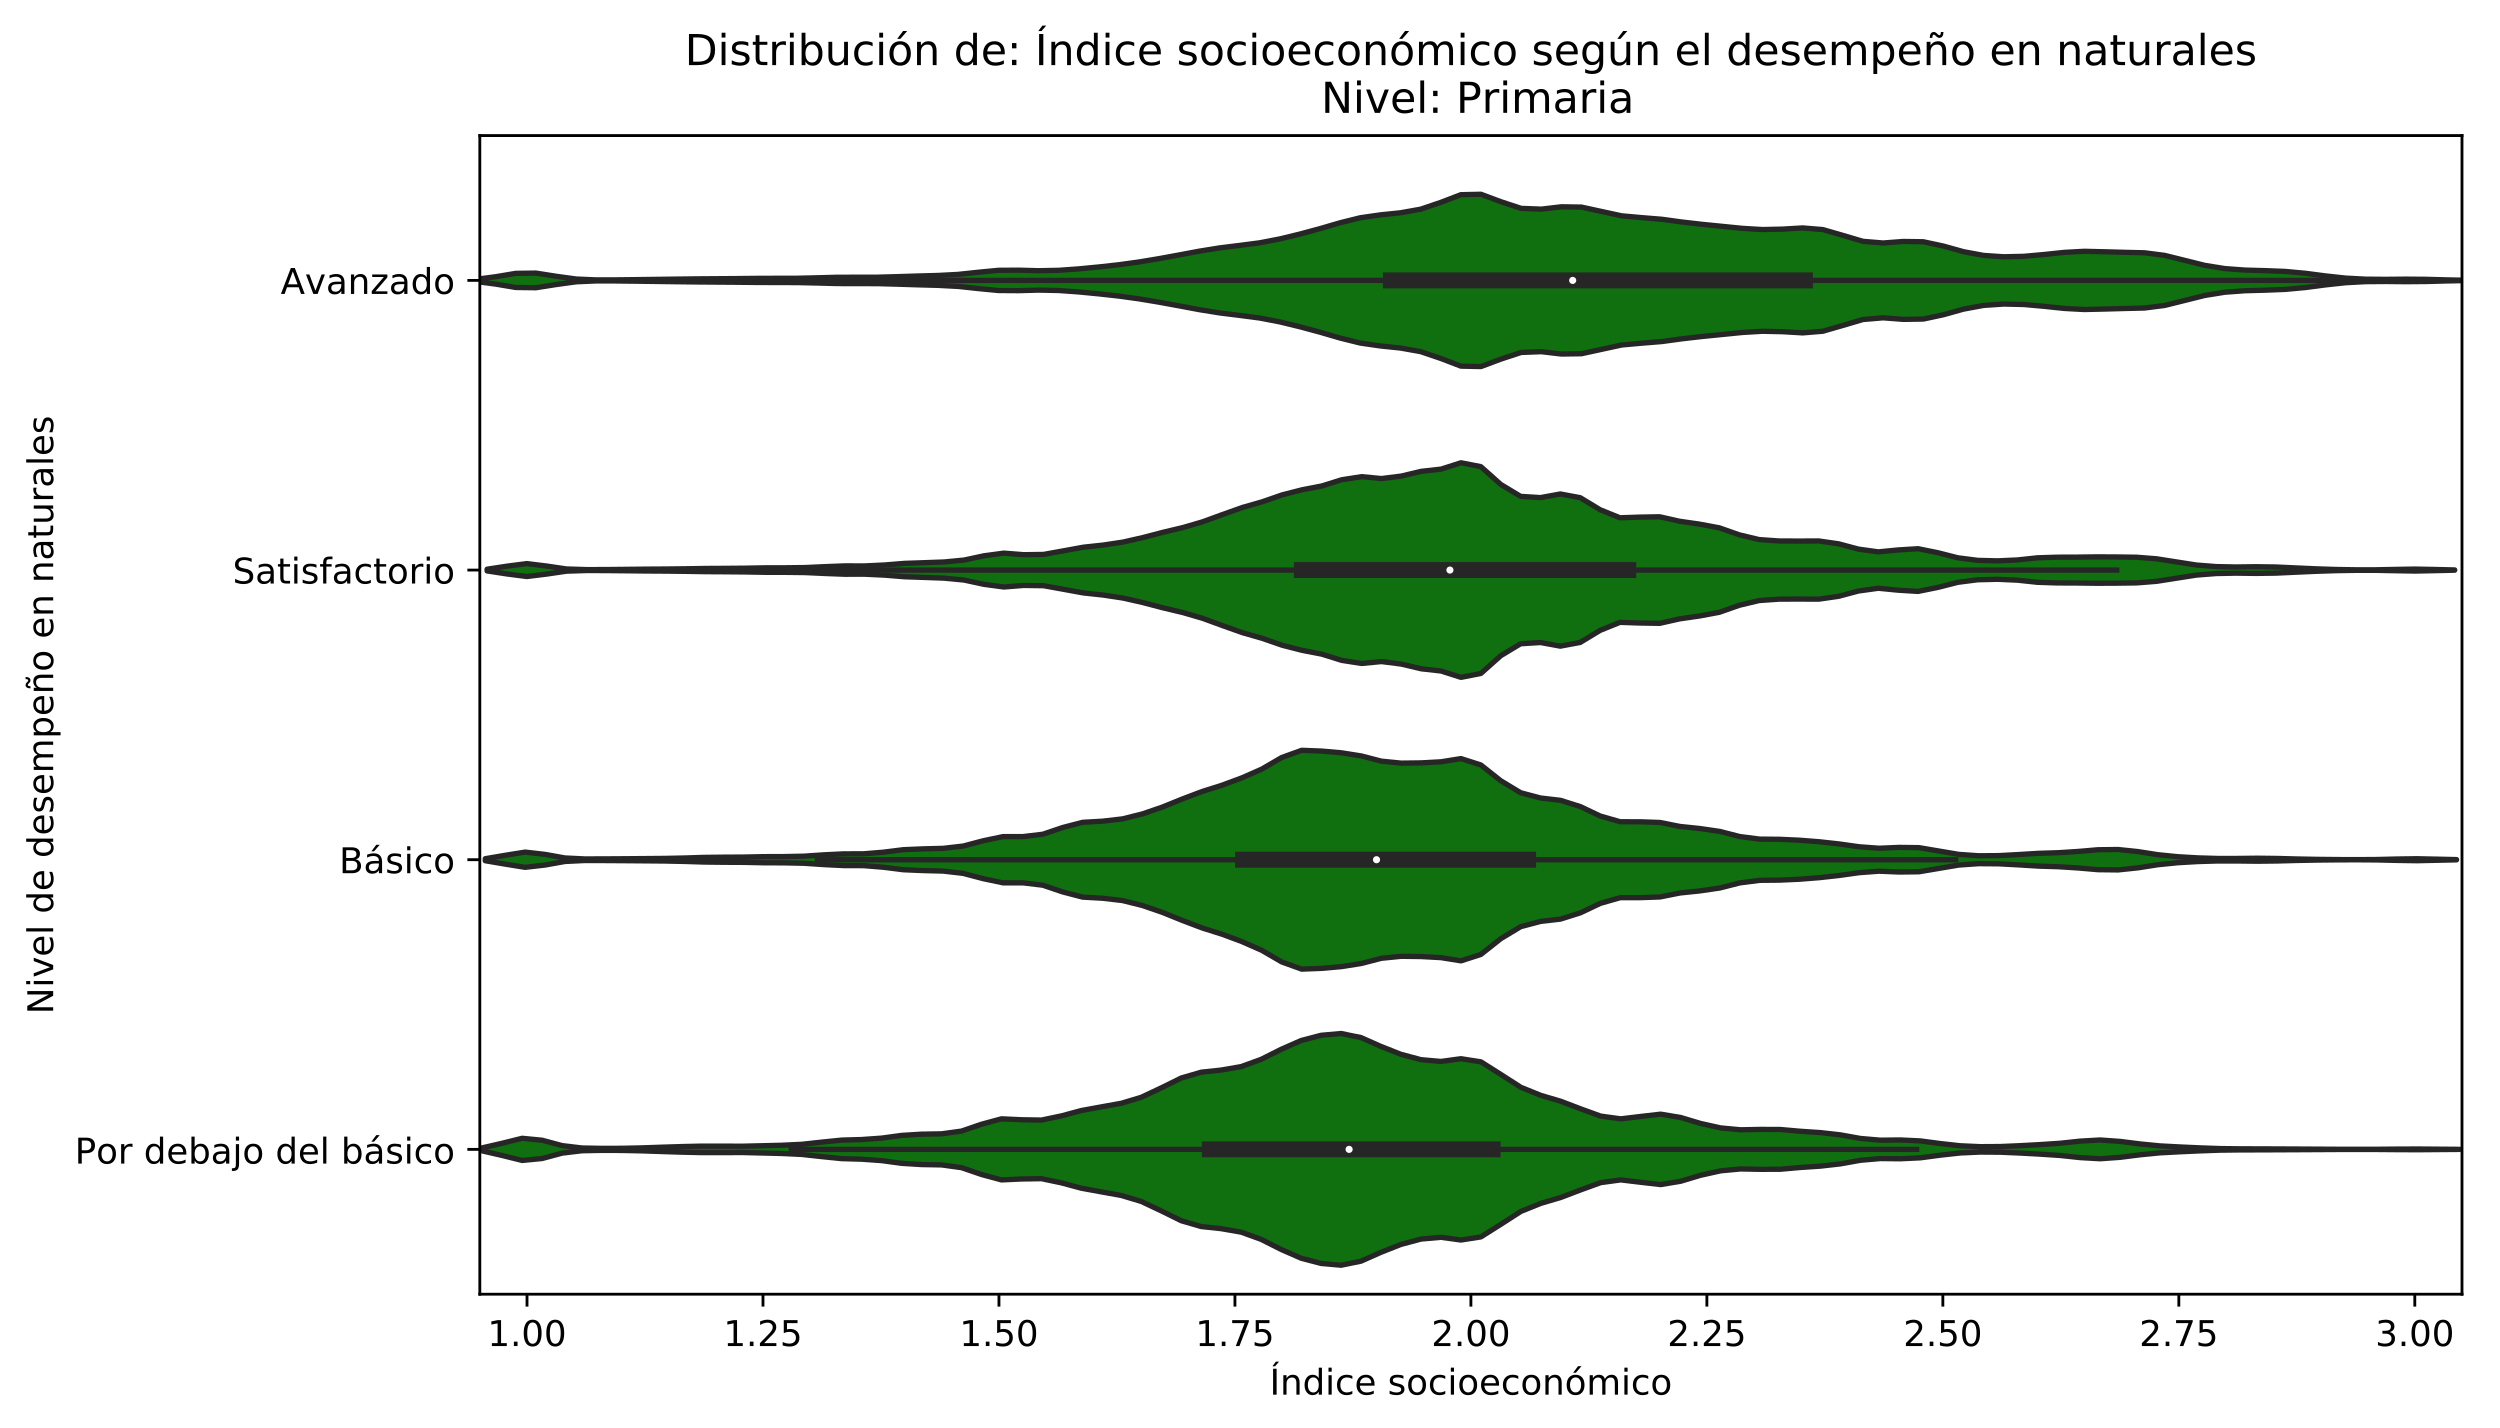 <?xml version="1.0" encoding="utf-8" standalone="no"?>
<!DOCTYPE svg PUBLIC "-//W3C//DTD SVG 1.1//EN"
  "http://www.w3.org/Graphics/SVG/1.1/DTD/svg11.dtd">
<!-- Created with matplotlib (https://matplotlib.org/) -->
<svg height="401.884pt" version="1.1" viewBox="0 0 703.773 401.884" width="703.773pt" xmlns="http://www.w3.org/2000/svg" xmlns:xlink="http://www.w3.org/1999/xlink">
 <defs>
  <style type="text/css">
*{stroke-linecap:butt;stroke-linejoin:round;}
  </style>
 </defs>
 <g id="figure_1">
  <g id="patch_1">
   <path d="M 0 401.884 
L 703.773 401.884 
L 703.773 0 
L 0 0 
z
" style="fill:#ffffff;"/>
  </g>
  <g id="axes_1">
   <g id="patch_2">
    <path d="M 135.073 364.327 
L 693.073 364.327 
L 693.073 38.167 
L 135.073 38.167 
z
" style="fill:#ffffff;"/>
   </g>
   <g id="PolyCollection_1">
    <defs>
     <path d="M 133.882 -322.65 
L 133.882 -323.242 
L 139.543 -323.988 
L 145.203 -324.935 
L 150.863 -325.009 
L 156.524 -324.118 
L 162.184 -323.34 
L 167.845 -323.093 
L 173.505 -323.103 
L 179.166 -323.168 
L 184.826 -323.242 
L 190.486 -323.317 
L 196.147 -323.383 
L 201.807 -323.424 
L 207.468 -323.465 
L 213.128 -323.525 
L 218.789 -323.545 
L 224.449 -323.558 
L 230.109 -323.685 
L 235.77 -323.834 
L 241.43 -323.846 
L 247.091 -323.86 
L 252.751 -324.012 
L 258.412 -324.191 
L 264.072 -324.343 
L 269.732 -324.642 
L 275.393 -325.245 
L 281.053 -325.791 
L 286.714 -325.83 
L 292.374 -325.678 
L 298.035 -325.79 
L 303.695 -326.196 
L 309.355 -326.74 
L 315.016 -327.364 
L 320.676 -328.146 
L 326.337 -329.088 
L 331.997 -330.127 
L 337.658 -331.189 
L 343.318 -332.098 
L 348.978 -332.8 
L 354.639 -333.539 
L 360.299 -334.631 
L 365.96 -336.005 
L 371.62 -337.531 
L 377.281 -339.185 
L 382.941 -340.588 
L 388.602 -341.401 
L 394.262 -341.988 
L 399.922 -342.995 
L 405.583 -344.914 
L 411.243 -347.078 
L 416.904 -347.198 
L 422.564 -345.085 
L 428.225 -343.227 
L 433.885 -343.012 
L 439.545 -343.673 
L 445.206 -343.585 
L 450.866 -342.353 
L 456.527 -341.126 
L 462.187 -340.617 
L 467.848 -340.158 
L 473.508 -339.384 
L 479.168 -338.731 
L 484.829 -338.167 
L 490.489 -337.603 
L 496.15 -337.267 
L 501.81 -337.387 
L 507.471 -337.721 
L 513.131 -337.259 
L 518.791 -335.621 
L 524.452 -333.951 
L 530.112 -333.48 
L 535.773 -333.912 
L 541.433 -333.828 
L 547.094 -332.612 
L 552.754 -331.032 
L 558.414 -329.982 
L 564.075 -329.601 
L 569.735 -329.731 
L 575.396 -330.237 
L 581.056 -330.835 
L 586.717 -331.143 
L 592.377 -331.012 
L 598.037 -330.856 
L 603.698 -330.722 
L 609.358 -329.998 
L 615.019 -328.591 
L 620.679 -327.179 
L 626.34 -326.271 
L 632 -325.855 
L 637.66 -325.698 
L 643.321 -325.476 
L 648.981 -324.955 
L 654.642 -324.213 
L 660.302 -323.598 
L 665.963 -323.297 
L 671.623 -323.251 
L 677.283 -323.303 
L 682.944 -323.256 
L 688.604 -323.104 
L 694.265 -322.991 
L 694.265 -322.902 
L 694.265 -322.902 
L 688.604 -322.789 
L 682.944 -322.636 
L 677.283 -322.589 
L 671.623 -322.641 
L 665.963 -322.596 
L 660.302 -322.295 
L 654.642 -321.68 
L 648.981 -320.938 
L 643.321 -320.416 
L 637.66 -320.195 
L 632 -320.038 
L 626.34 -319.622 
L 620.679 -318.714 
L 615.019 -317.301 
L 609.358 -315.894 
L 603.698 -315.171 
L 598.037 -315.036 
L 592.377 -314.88 
L 586.717 -314.75 
L 581.056 -315.058 
L 575.396 -315.655 
L 569.735 -316.162 
L 564.075 -316.291 
L 558.414 -315.911 
L 552.754 -314.861 
L 547.094 -313.28 
L 541.433 -312.065 
L 535.773 -311.98 
L 530.112 -312.412 
L 524.452 -311.941 
L 518.791 -310.271 
L 513.131 -308.634 
L 507.471 -308.172 
L 501.81 -308.506 
L 496.15 -308.625 
L 490.489 -308.29 
L 484.829 -307.725 
L 479.168 -307.161 
L 473.508 -306.508 
L 467.848 -305.735 
L 462.187 -305.276 
L 456.527 -304.767 
L 450.866 -303.539 
L 445.206 -302.308 
L 439.545 -302.22 
L 433.885 -302.881 
L 428.225 -302.666 
L 422.564 -300.808 
L 416.904 -298.695 
L 411.243 -298.814 
L 405.583 -300.978 
L 399.922 -302.898 
L 394.262 -303.905 
L 388.602 -304.492 
L 382.941 -305.305 
L 377.281 -306.708 
L 371.62 -308.362 
L 365.96 -309.887 
L 360.299 -311.261 
L 354.639 -312.353 
L 348.978 -313.092 
L 343.318 -313.795 
L 337.658 -314.704 
L 331.997 -315.766 
L 326.337 -316.804 
L 320.676 -317.747 
L 315.016 -318.528 
L 309.355 -319.152 
L 303.695 -319.696 
L 298.035 -320.102 
L 292.374 -320.215 
L 286.714 -320.063 
L 281.053 -320.102 
L 275.393 -320.647 
L 269.732 -321.251 
L 264.072 -321.55 
L 258.412 -321.701 
L 252.751 -321.88 
L 247.091 -322.033 
L 241.43 -322.047 
L 235.77 -322.059 
L 230.109 -322.208 
L 224.449 -322.334 
L 218.789 -322.348 
L 213.128 -322.367 
L 207.468 -322.428 
L 201.807 -322.468 
L 196.147 -322.509 
L 190.486 -322.576 
L 184.826 -322.651 
L 179.166 -322.724 
L 173.505 -322.789 
L 167.845 -322.8 
L 162.184 -322.552 
L 156.524 -321.774 
L 150.863 -320.883 
L 145.203 -320.957 
L 139.543 -321.905 
L 133.882 -322.65 
z
" id="mcff6df57c1" style="stroke:#262626;stroke-width:1.5;"/>
    </defs>
    <g clip-path="url(#p887fad3500)">
     <use style="fill:#107010;stroke:#262626;stroke-width:1.5;" x="0" xlink:href="#mcff6df57c1" y="401.884"/>
    </g>
   </g>
   <g id="PolyCollection_2">
    <defs>
     <path d="M 137.128 -241.16 
L 137.128 -241.652 
L 142.723 -242.505 
L 148.318 -243.226 
L 153.913 -242.535 
L 159.508 -241.716 
L 165.102 -241.538 
L 170.697 -241.554 
L 176.292 -241.61 
L 181.887 -241.671 
L 187.482 -241.705 
L 193.077 -241.77 
L 198.672 -241.86 
L 204.266 -241.891 
L 209.861 -241.942 
L 215.456 -242.039 
L 221.051 -242.049 
L 226.646 -242.115 
L 232.241 -242.372 
L 237.836 -242.583 
L 243.43 -242.573 
L 249.025 -242.84 
L 254.62 -243.292 
L 260.215 -243.484 
L 265.81 -243.685 
L 271.405 -244.222 
L 277 -245.427 
L 282.594 -246.174 
L 288.189 -245.733 
L 293.784 -245.811 
L 299.379 -246.823 
L 304.974 -247.844 
L 310.569 -248.448 
L 316.164 -249.291 
L 321.758 -250.565 
L 327.353 -252.031 
L 332.948 -253.36 
L 338.543 -254.991 
L 344.138 -257.037 
L 349.733 -259.027 
L 355.327 -260.626 
L 360.922 -262.568 
L 366.517 -264 
L 372.112 -265.081 
L 377.707 -266.83 
L 383.302 -267.7 
L 388.897 -267.166 
L 394.491 -267.873 
L 400.086 -269.203 
L 405.681 -269.826 
L 411.276 -271.61 
L 416.871 -270.519 
L 422.466 -265.53 
L 428.061 -262.154 
L 433.655 -261.807 
L 439.25 -262.827 
L 444.845 -261.783 
L 450.44 -258.389 
L 456.035 -256.127 
L 461.63 -256.314 
L 467.225 -256.407 
L 472.819 -255.146 
L 478.414 -254.34 
L 484.009 -253.297 
L 489.604 -251.327 
L 495.199 -249.992 
L 500.794 -249.598 
L 506.389 -249.57 
L 511.983 -249.6 
L 517.578 -248.796 
L 523.173 -247.305 
L 528.768 -246.529 
L 534.363 -247.074 
L 539.958 -247.417 
L 545.552 -246.285 
L 551.147 -244.86 
L 556.742 -244.139 
L 562.337 -244.004 
L 567.932 -244.255 
L 573.527 -244.852 
L 579.122 -245.034 
L 584.716 -245.053 
L 590.311 -245.125 
L 595.906 -245.096 
L 601.501 -245.02 
L 607.096 -244.58 
L 612.691 -243.702 
L 618.286 -242.827 
L 623.88 -242.385 
L 629.475 -242.276 
L 635.07 -242.349 
L 640.665 -242.272 
L 646.26 -242.015 
L 651.855 -241.764 
L 657.45 -241.576 
L 663.044 -241.487 
L 668.639 -241.482 
L 674.234 -241.591 
L 679.829 -241.687 
L 685.424 -241.574 
L 691.019 -241.444 
L 691.019 -241.369 
L 691.019 -241.369 
L 685.424 -241.239 
L 679.829 -241.126 
L 674.234 -241.222 
L 668.639 -241.331 
L 663.044 -241.325 
L 657.45 -241.236 
L 651.855 -241.049 
L 646.26 -240.797 
L 640.665 -240.541 
L 635.07 -240.463 
L 629.475 -240.536 
L 623.88 -240.428 
L 618.286 -239.986 
L 612.691 -239.11 
L 607.096 -238.233 
L 601.501 -237.793 
L 595.906 -237.716 
L 590.311 -237.688 
L 584.716 -237.759 
L 579.122 -237.778 
L 573.527 -237.961 
L 567.932 -238.558 
L 562.337 -238.808 
L 556.742 -238.673 
L 551.147 -237.953 
L 545.552 -236.528 
L 539.958 -235.396 
L 534.363 -235.738 
L 528.768 -236.283 
L 523.173 -235.508 
L 517.578 -234.016 
L 511.983 -233.213 
L 506.389 -233.242 
L 500.794 -233.215 
L 495.199 -232.82 
L 489.604 -231.485 
L 484.009 -229.515 
L 478.414 -228.473 
L 472.819 -227.666 
L 467.225 -226.406 
L 461.63 -226.498 
L 456.035 -226.686 
L 450.44 -224.424 
L 444.845 -221.03 
L 439.25 -219.986 
L 433.655 -221.005 
L 428.061 -220.658 
L 422.466 -217.282 
L 416.871 -212.294 
L 411.276 -211.203 
L 405.681 -212.987 
L 400.086 -213.61 
L 394.491 -214.94 
L 388.897 -215.646 
L 383.302 -215.112 
L 377.707 -215.982 
L 372.112 -217.732 
L 366.517 -218.813 
L 360.922 -220.245 
L 355.327 -222.186 
L 349.733 -223.785 
L 344.138 -225.775 
L 338.543 -227.822 
L 332.948 -229.452 
L 327.353 -230.782 
L 321.758 -232.247 
L 316.164 -233.521 
L 310.569 -234.364 
L 304.974 -234.968 
L 299.379 -235.989 
L 293.784 -237.001 
L 288.189 -237.079 
L 282.594 -236.639 
L 277 -237.385 
L 271.405 -238.591 
L 265.81 -239.128 
L 260.215 -239.329 
L 254.62 -239.521 
L 249.025 -239.972 
L 243.43 -240.239 
L 237.836 -240.23 
L 232.241 -240.441 
L 226.646 -240.697 
L 221.051 -240.763 
L 215.456 -240.773 
L 209.861 -240.87 
L 204.266 -240.921 
L 198.672 -240.953 
L 193.077 -241.043 
L 187.482 -241.107 
L 181.887 -241.141 
L 176.292 -241.203 
L 170.697 -241.258 
L 165.102 -241.274 
L 159.508 -241.096 
L 153.913 -240.277 
L 148.318 -239.587 
L 142.723 -240.308 
L 137.128 -241.16 
z
" id="m788b361456" style="stroke:#262626;stroke-width:1.5;"/>
    </defs>
    <g clip-path="url(#p887fad3500)">
     <use style="fill:#107010;stroke:#262626;stroke-width:1.5;" x="0" xlink:href="#m788b361456" y="401.884"/>
    </g>
   </g>
   <g id="PolyCollection_3">
    <defs>
     <path d="M 136.614 -159.575 
L 136.614 -160.157 
L 142.219 -161.111 
L 147.825 -162.009 
L 153.43 -161.367 
L 159.035 -160.362 
L 164.64 -160.09 
L 170.246 -160.104 
L 175.851 -160.141 
L 181.456 -160.186 
L 187.061 -160.236 
L 192.667 -160.351 
L 198.272 -160.526 
L 203.877 -160.588 
L 209.482 -160.617 
L 215.087 -160.732 
L 220.693 -160.751 
L 226.298 -160.865 
L 231.903 -161.244 
L 237.508 -161.516 
L 243.114 -161.536 
L 248.719 -161.991 
L 254.324 -162.694 
L 259.929 -162.927 
L 265.535 -163.069 
L 271.14 -163.714 
L 276.745 -165.195 
L 282.35 -166.374 
L 287.956 -166.375 
L 293.561 -167.042 
L 299.166 -168.936 
L 304.771 -170.396 
L 310.377 -170.713 
L 315.982 -171.362 
L 321.587 -172.756 
L 327.192 -174.679 
L 332.797 -176.948 
L 338.403 -179.07 
L 344.008 -180.838 
L 349.613 -182.92 
L 355.218 -185.384 
L 360.824 -188.644 
L 366.429 -190.669 
L 372.034 -190.452 
L 377.639 -189.963 
L 383.245 -189.074 
L 388.85 -187.618 
L 394.455 -187.056 
L 400.06 -187.129 
L 405.666 -187.437 
L 411.271 -188.335 
L 416.876 -186.542 
L 422.481 -182.096 
L 428.087 -178.718 
L 433.692 -177.237 
L 439.297 -176.583 
L 444.902 -174.816 
L 450.507 -172.154 
L 456.113 -170.553 
L 461.718 -170.546 
L 467.323 -170.35 
L 472.928 -169.232 
L 478.534 -168.647 
L 484.139 -167.831 
L 489.744 -166.396 
L 495.349 -165.67 
L 500.955 -165.616 
L 506.56 -165.361 
L 512.165 -164.922 
L 517.77 -164.302 
L 523.376 -163.514 
L 528.981 -163.098 
L 534.586 -163.333 
L 540.191 -163.266 
L 545.797 -162.321 
L 551.402 -161.372 
L 557.007 -160.98 
L 562.612 -161.021 
L 568.217 -161.32 
L 573.823 -161.666 
L 579.428 -161.84 
L 585.033 -162.197 
L 590.638 -162.676 
L 596.244 -162.74 
L 601.849 -162.159 
L 607.454 -161.278 
L 613.059 -160.717 
L 618.665 -160.389 
L 624.27 -160.221 
L 629.875 -160.227 
L 635.48 -160.291 
L 641.086 -160.224 
L 646.691 -160.077 
L 652.296 -159.971 
L 657.901 -159.912 
L 663.507 -159.891 
L 669.112 -159.929 
L 674.717 -160.064 
L 680.322 -160.147 
L 685.927 -160.029 
L 691.533 -159.904 
L 691.533 -159.828 
L 691.533 -159.828 
L 685.927 -159.704 
L 680.322 -159.585 
L 674.717 -159.668 
L 669.112 -159.803 
L 663.507 -159.842 
L 657.901 -159.821 
L 652.296 -159.762 
L 646.691 -159.656 
L 641.086 -159.508 
L 635.48 -159.441 
L 629.875 -159.506 
L 624.27 -159.511 
L 618.665 -159.343 
L 613.059 -159.016 
L 607.454 -158.454 
L 601.849 -157.574 
L 596.244 -156.992 
L 590.638 -157.057 
L 585.033 -157.536 
L 579.428 -157.892 
L 573.823 -158.066 
L 568.217 -158.412 
L 562.612 -158.711 
L 557.007 -158.753 
L 551.402 -158.36 
L 545.797 -157.412 
L 540.191 -156.466 
L 534.586 -156.399 
L 528.981 -156.635 
L 523.376 -156.219 
L 517.77 -155.43 
L 512.165 -154.81 
L 506.56 -154.371 
L 500.955 -154.117 
L 495.349 -154.063 
L 489.744 -153.337 
L 484.139 -151.901 
L 478.534 -151.085 
L 472.928 -150.5 
L 467.323 -149.382 
L 461.718 -149.187 
L 456.113 -149.179 
L 450.507 -147.578 
L 444.902 -144.917 
L 439.297 -143.149 
L 433.692 -142.495 
L 428.087 -141.015 
L 422.481 -137.636 
L 416.876 -133.191 
L 411.271 -131.397 
L 405.666 -132.296 
L 400.06 -132.604 
L 394.455 -132.676 
L 388.85 -132.115 
L 383.245 -130.658 
L 377.639 -129.77 
L 372.034 -129.281 
L 366.429 -129.063 
L 360.824 -131.089 
L 355.218 -134.349 
L 349.613 -136.813 
L 344.008 -138.895 
L 338.403 -140.662 
L 332.797 -142.784 
L 327.192 -145.054 
L 321.587 -146.977 
L 315.982 -148.37 
L 310.377 -149.02 
L 304.771 -149.336 
L 299.166 -150.796 
L 293.561 -152.69 
L 287.956 -153.357 
L 282.35 -153.358 
L 276.745 -154.537 
L 271.14 -156.019 
L 265.535 -156.663 
L 259.929 -156.805 
L 254.324 -157.038 
L 248.719 -157.741 
L 243.114 -158.196 
L 237.508 -158.216 
L 231.903 -158.489 
L 226.298 -158.867 
L 220.693 -158.981 
L 215.087 -159.001 
L 209.482 -159.116 
L 203.877 -159.144 
L 198.272 -159.207 
L 192.667 -159.381 
L 187.061 -159.497 
L 181.456 -159.546 
L 175.851 -159.592 
L 170.246 -159.628 
L 164.64 -159.642 
L 159.035 -159.37 
L 153.43 -158.365 
L 147.825 -157.723 
L 142.219 -158.622 
L 136.614 -159.575 
z
" id="m02df5ebe6d" style="stroke:#262626;stroke-width:1.5;"/>
    </defs>
    <g clip-path="url(#p887fad3500)">
     <use style="fill:#107010;stroke:#262626;stroke-width:1.5;" x="0" xlink:href="#m02df5ebe6d" y="401.884"/>
    </g>
   </g>
   <g id="PolyCollection_4">
    <defs>
     <path d="M 135.753 -77.894 
L 135.753 -78.758 
L 141.376 -80.054 
L 146.998 -81.449 
L 152.621 -80.901 
L 158.243 -79.385 
L 163.866 -78.714 
L 169.489 -78.612 
L 175.111 -78.631 
L 180.734 -78.75 
L 186.357 -78.941 
L 191.979 -79.119 
L 197.602 -79.245 
L 203.225 -79.241 
L 208.847 -79.217 
L 214.47 -79.348 
L 220.092 -79.488 
L 225.715 -79.756 
L 231.338 -80.37 
L 236.96 -80.938 
L 242.583 -81.097 
L 248.206 -81.498 
L 253.828 -82.261 
L 259.451 -82.607 
L 265.074 -82.703 
L 270.696 -83.479 
L 276.319 -85.408 
L 281.941 -86.927 
L 287.564 -86.667 
L 293.187 -86.577 
L 298.809 -87.758 
L 304.432 -89.27 
L 310.055 -90.296 
L 315.677 -91.307 
L 321.3 -92.996 
L 326.923 -95.647 
L 332.545 -98.423 
L 338.168 -100.058 
L 343.79 -100.654 
L 349.413 -101.631 
L 355.036 -103.67 
L 360.658 -106.5 
L 366.281 -108.969 
L 371.904 -110.444 
L 377.526 -110.942 
L 383.149 -109.793 
L 388.772 -107.294 
L 394.394 -105.08 
L 400.017 -103.577 
L 405.639 -103.079 
L 411.262 -103.848 
L 416.885 -102.971 
L 422.507 -99.419 
L 428.13 -95.799 
L 433.753 -93.529 
L 439.375 -91.869 
L 444.998 -89.726 
L 450.621 -87.69 
L 456.243 -86.92 
L 461.866 -87.593 
L 467.488 -88.24 
L 473.111 -87.306 
L 478.734 -85.623 
L 484.356 -84.369 
L 489.979 -83.839 
L 495.602 -83.946 
L 501.224 -83.92 
L 506.847 -83.422 
L 512.47 -83.047 
L 518.092 -82.411 
L 523.715 -81.403 
L 529.338 -80.914 
L 534.96 -80.976 
L 540.583 -80.711 
L 546.205 -79.964 
L 551.828 -79.343 
L 557.451 -79.09 
L 563.073 -79.127 
L 568.696 -79.368 
L 574.319 -79.674 
L 579.941 -80.047 
L 585.564 -80.646 
L 591.187 -80.968 
L 596.809 -80.571 
L 602.432 -79.86 
L 608.054 -79.306 
L 613.677 -79.009 
L 619.3 -78.754 
L 624.922 -78.554 
L 630.545 -78.486 
L 636.168 -78.473 
L 641.79 -78.449 
L 647.413 -78.421 
L 653.036 -78.389 
L 658.658 -78.359 
L 664.281 -78.347 
L 669.903 -78.365 
L 675.526 -78.413 
L 681.149 -78.429 
L 686.771 -78.383 
L 692.394 -78.34 
L 692.394 -78.312 
L 692.394 -78.312 
L 686.771 -78.27 
L 681.149 -78.223 
L 675.526 -78.239 
L 669.903 -78.287 
L 664.281 -78.306 
L 658.658 -78.294 
L 653.036 -78.263 
L 647.413 -78.232 
L 641.79 -78.203 
L 636.168 -78.179 
L 630.545 -78.166 
L 624.922 -78.098 
L 619.3 -77.898 
L 613.677 -77.643 
L 608.054 -77.347 
L 602.432 -76.793 
L 596.809 -76.081 
L 591.187 -75.684 
L 585.564 -76.007 
L 579.941 -76.606 
L 574.319 -76.979 
L 568.696 -77.285 
L 563.073 -77.526 
L 557.451 -77.562 
L 551.828 -77.31 
L 546.205 -76.688 
L 540.583 -75.942 
L 534.96 -75.676 
L 529.338 -75.738 
L 523.715 -75.25 
L 518.092 -74.241 
L 512.47 -73.605 
L 506.847 -73.23 
L 501.224 -72.733 
L 495.602 -72.707 
L 489.979 -72.814 
L 484.356 -72.284 
L 478.734 -71.03 
L 473.111 -69.346 
L 467.488 -68.413 
L 461.866 -69.059 
L 456.243 -69.732 
L 450.621 -68.962 
L 444.998 -66.926 
L 439.375 -64.783 
L 433.753 -63.123 
L 428.13 -60.853 
L 422.507 -57.233 
L 416.885 -53.682 
L 411.262 -52.804 
L 405.639 -53.573 
L 400.017 -53.075 
L 394.394 -51.572 
L 388.772 -49.359 
L 383.149 -46.859 
L 377.526 -45.71 
L 371.904 -46.209 
L 366.281 -47.683 
L 360.658 -50.153 
L 355.036 -52.983 
L 349.413 -55.021 
L 343.79 -55.999 
L 338.168 -56.594 
L 332.545 -58.23 
L 326.923 -61.005 
L 321.3 -63.657 
L 315.677 -65.345 
L 310.055 -66.356 
L 304.432 -67.383 
L 298.809 -68.894 
L 293.187 -70.076 
L 287.564 -69.985 
L 281.941 -69.725 
L 276.319 -71.244 
L 270.696 -73.173 
L 265.074 -73.949 
L 259.451 -74.046 
L 253.828 -74.392 
L 248.206 -75.155 
L 242.583 -75.555 
L 236.96 -75.714 
L 231.338 -76.282 
L 225.715 -76.897 
L 220.092 -77.165 
L 214.47 -77.305 
L 208.847 -77.436 
L 203.225 -77.411 
L 197.602 -77.408 
L 191.979 -77.534 
L 186.357 -77.712 
L 180.734 -77.903 
L 175.111 -78.022 
L 169.489 -78.041 
L 163.866 -77.939 
L 158.243 -77.267 
L 152.621 -75.751 
L 146.998 -75.204 
L 141.376 -76.599 
L 135.753 -77.894 
z
" id="mb40f5eb4f2" style="stroke:#262626;stroke-width:1.5;"/>
    </defs>
    <g clip-path="url(#p887fad3500)">
     <use style="fill:#107010;stroke:#262626;stroke-width:1.5;" x="0" xlink:href="#mb40f5eb4f2" y="401.884"/>
    </g>
   </g>
   <g id="matplotlib.axis_1">
    <g id="xtick_1">
     <g id="line2d_1">
      <defs>
       <path d="M 0 0 
L 0 3.5 
" id="m689fcbf3a2" style="stroke:#000000;stroke-width:0.8;"/>
      </defs>
      <g>
       <use style="stroke:#000000;stroke-width:0.8;" x="148.359" xlink:href="#m689fcbf3a2" y="364.327"/>
      </g>
     </g>
     <g id="text_1">
      <!-- 1.00 -->
      <defs>
       <path d="M 12.406 8.297 
L 28.516 8.297 
L 28.516 63.922 
L 10.984 60.406 
L 10.984 69.391 
L 28.422 72.906 
L 38.281 72.906 
L 38.281 8.297 
L 54.391 8.297 
L 54.391 0 
L 12.406 0 
z
" id="DejaVuSans-49"/>
       <path d="M 10.688 12.406 
L 21 12.406 
L 21 0 
L 10.688 0 
z
" id="DejaVuSans-46"/>
       <path d="M 31.781 66.406 
Q 24.172 66.406 20.328 58.906 
Q 16.5 51.422 16.5 36.375 
Q 16.5 21.391 20.328 13.891 
Q 24.172 6.391 31.781 6.391 
Q 39.453 6.391 43.281 13.891 
Q 47.125 21.391 47.125 36.375 
Q 47.125 51.422 43.281 58.906 
Q 39.453 66.406 31.781 66.406 
z
M 31.781 74.219 
Q 44.047 74.219 50.516 64.516 
Q 56.984 54.828 56.984 36.375 
Q 56.984 17.969 50.516 8.266 
Q 44.047 -1.422 31.781 -1.422 
Q 19.531 -1.422 13.062 8.266 
Q 6.594 17.969 6.594 36.375 
Q 6.594 54.828 13.062 64.516 
Q 19.531 74.219 31.781 74.219 
z
" id="DejaVuSans-48"/>
      </defs>
      <g transform="translate(137.226 378.926)scale(0.1 -0.1)">
       <use xlink:href="#DejaVuSans-49"/>
       <use x="63.623" xlink:href="#DejaVuSans-46"/>
       <use x="95.41" xlink:href="#DejaVuSans-48"/>
       <use x="159.033" xlink:href="#DejaVuSans-48"/>
      </g>
     </g>
    </g>
    <g id="xtick_2">
     <g id="line2d_2">
      <g>
       <use style="stroke:#000000;stroke-width:0.8;" x="214.788" xlink:href="#m689fcbf3a2" y="364.327"/>
      </g>
     </g>
     <g id="text_2">
      <!-- 1.25 -->
      <defs>
       <path d="M 19.188 8.297 
L 53.609 8.297 
L 53.609 0 
L 7.328 0 
L 7.328 8.297 
Q 12.938 14.109 22.625 23.891 
Q 32.328 33.688 34.812 36.531 
Q 39.547 41.844 41.422 45.531 
Q 43.312 49.219 43.312 52.781 
Q 43.312 58.594 39.234 62.25 
Q 35.156 65.922 28.609 65.922 
Q 23.969 65.922 18.812 64.312 
Q 13.672 62.703 7.812 59.422 
L 7.812 69.391 
Q 13.766 71.781 18.938 73 
Q 24.125 74.219 28.422 74.219 
Q 39.75 74.219 46.484 68.547 
Q 53.219 62.891 53.219 53.422 
Q 53.219 48.922 51.531 44.891 
Q 49.859 40.875 45.406 35.406 
Q 44.188 33.984 37.641 27.219 
Q 31.109 20.453 19.188 8.297 
z
" id="DejaVuSans-50"/>
       <path d="M 10.797 72.906 
L 49.516 72.906 
L 49.516 64.594 
L 19.828 64.594 
L 19.828 46.734 
Q 21.969 47.469 24.109 47.828 
Q 26.266 48.188 28.422 48.188 
Q 40.625 48.188 47.75 41.5 
Q 54.891 34.812 54.891 23.391 
Q 54.891 11.625 47.562 5.094 
Q 40.234 -1.422 26.906 -1.422 
Q 22.312 -1.422 17.547 -0.641 
Q 12.797 0.141 7.719 1.703 
L 7.719 11.625 
Q 12.109 9.234 16.797 8.062 
Q 21.484 6.891 26.703 6.891 
Q 35.156 6.891 40.078 11.328 
Q 45.016 15.766 45.016 23.391 
Q 45.016 31 40.078 35.438 
Q 35.156 39.891 26.703 39.891 
Q 22.75 39.891 18.812 39.016 
Q 14.891 38.141 10.797 36.281 
z
" id="DejaVuSans-53"/>
      </defs>
      <g transform="translate(203.655 378.926)scale(0.1 -0.1)">
       <use xlink:href="#DejaVuSans-49"/>
       <use x="63.623" xlink:href="#DejaVuSans-46"/>
       <use x="95.41" xlink:href="#DejaVuSans-50"/>
       <use x="159.033" xlink:href="#DejaVuSans-53"/>
      </g>
     </g>
    </g>
    <g id="xtick_3">
     <g id="line2d_3">
      <g>
       <use style="stroke:#000000;stroke-width:0.8;" x="281.216" xlink:href="#m689fcbf3a2" y="364.327"/>
      </g>
     </g>
     <g id="text_3">
      <!-- 1.50 -->
      <g transform="translate(270.083 378.926)scale(0.1 -0.1)">
       <use xlink:href="#DejaVuSans-49"/>
       <use x="63.623" xlink:href="#DejaVuSans-46"/>
       <use x="95.41" xlink:href="#DejaVuSans-53"/>
       <use x="159.033" xlink:href="#DejaVuSans-48"/>
      </g>
     </g>
    </g>
    <g id="xtick_4">
     <g id="line2d_4">
      <g>
       <use style="stroke:#000000;stroke-width:0.8;" x="347.645" xlink:href="#m689fcbf3a2" y="364.327"/>
      </g>
     </g>
     <g id="text_4">
      <!-- 1.75 -->
      <defs>
       <path d="M 8.203 72.906 
L 55.078 72.906 
L 55.078 68.703 
L 28.609 0 
L 18.312 0 
L 43.219 64.594 
L 8.203 64.594 
z
" id="DejaVuSans-55"/>
      </defs>
      <g transform="translate(336.512 378.926)scale(0.1 -0.1)">
       <use xlink:href="#DejaVuSans-49"/>
       <use x="63.623" xlink:href="#DejaVuSans-46"/>
       <use x="95.41" xlink:href="#DejaVuSans-55"/>
       <use x="159.033" xlink:href="#DejaVuSans-53"/>
      </g>
     </g>
    </g>
    <g id="xtick_5">
     <g id="line2d_5">
      <g>
       <use style="stroke:#000000;stroke-width:0.8;" x="414.073" xlink:href="#m689fcbf3a2" y="364.327"/>
      </g>
     </g>
     <g id="text_5">
      <!-- 2.00 -->
      <g transform="translate(402.941 378.926)scale(0.1 -0.1)">
       <use xlink:href="#DejaVuSans-50"/>
       <use x="63.623" xlink:href="#DejaVuSans-46"/>
       <use x="95.41" xlink:href="#DejaVuSans-48"/>
       <use x="159.033" xlink:href="#DejaVuSans-48"/>
      </g>
     </g>
    </g>
    <g id="xtick_6">
     <g id="line2d_6">
      <g>
       <use style="stroke:#000000;stroke-width:0.8;" x="480.502" xlink:href="#m689fcbf3a2" y="364.327"/>
      </g>
     </g>
     <g id="text_6">
      <!-- 2.25 -->
      <g transform="translate(469.369 378.926)scale(0.1 -0.1)">
       <use xlink:href="#DejaVuSans-50"/>
       <use x="63.623" xlink:href="#DejaVuSans-46"/>
       <use x="95.41" xlink:href="#DejaVuSans-50"/>
       <use x="159.033" xlink:href="#DejaVuSans-53"/>
      </g>
     </g>
    </g>
    <g id="xtick_7">
     <g id="line2d_7">
      <g>
       <use style="stroke:#000000;stroke-width:0.8;" x="546.931" xlink:href="#m689fcbf3a2" y="364.327"/>
      </g>
     </g>
     <g id="text_7">
      <!-- 2.50 -->
      <g transform="translate(535.798 378.926)scale(0.1 -0.1)">
       <use xlink:href="#DejaVuSans-50"/>
       <use x="63.623" xlink:href="#DejaVuSans-46"/>
       <use x="95.41" xlink:href="#DejaVuSans-53"/>
       <use x="159.033" xlink:href="#DejaVuSans-48"/>
      </g>
     </g>
    </g>
    <g id="xtick_8">
     <g id="line2d_8">
      <g>
       <use style="stroke:#000000;stroke-width:0.8;" x="613.359" xlink:href="#m689fcbf3a2" y="364.327"/>
      </g>
     </g>
     <g id="text_8">
      <!-- 2.75 -->
      <g transform="translate(602.226 378.926)scale(0.1 -0.1)">
       <use xlink:href="#DejaVuSans-50"/>
       <use x="63.623" xlink:href="#DejaVuSans-46"/>
       <use x="95.41" xlink:href="#DejaVuSans-55"/>
       <use x="159.033" xlink:href="#DejaVuSans-53"/>
      </g>
     </g>
    </g>
    <g id="xtick_9">
     <g id="line2d_9">
      <g>
       <use style="stroke:#000000;stroke-width:0.8;" x="679.788" xlink:href="#m689fcbf3a2" y="364.327"/>
      </g>
     </g>
     <g id="text_9">
      <!-- 3.00 -->
      <defs>
       <path d="M 40.578 39.312 
Q 47.656 37.797 51.625 33 
Q 55.609 28.219 55.609 21.188 
Q 55.609 10.406 48.188 4.484 
Q 40.766 -1.422 27.094 -1.422 
Q 22.516 -1.422 17.656 -0.516 
Q 12.797 0.391 7.625 2.203 
L 7.625 11.719 
Q 11.719 9.328 16.594 8.109 
Q 21.484 6.891 26.812 6.891 
Q 36.078 6.891 40.938 10.547 
Q 45.797 14.203 45.797 21.188 
Q 45.797 27.641 41.281 31.266 
Q 36.766 34.906 28.719 34.906 
L 20.219 34.906 
L 20.219 43.016 
L 29.109 43.016 
Q 36.375 43.016 40.234 45.922 
Q 44.094 48.828 44.094 54.297 
Q 44.094 59.906 40.109 62.906 
Q 36.141 65.922 28.719 65.922 
Q 24.656 65.922 20.016 65.031 
Q 15.375 64.156 9.812 62.312 
L 9.812 71.094 
Q 15.438 72.656 20.344 73.438 
Q 25.25 74.219 29.594 74.219 
Q 40.828 74.219 47.359 69.109 
Q 53.906 64.016 53.906 55.328 
Q 53.906 49.266 50.438 45.094 
Q 46.969 40.922 40.578 39.312 
z
" id="DejaVuSans-51"/>
      </defs>
      <g transform="translate(668.655 378.926)scale(0.1 -0.1)">
       <use xlink:href="#DejaVuSans-51"/>
       <use x="63.623" xlink:href="#DejaVuSans-46"/>
       <use x="95.41" xlink:href="#DejaVuSans-48"/>
       <use x="159.033" xlink:href="#DejaVuSans-48"/>
      </g>
     </g>
    </g>
    <g id="text_10">
     <!-- Índice socioeconómico -->
     <defs>
      <path d="M 9.812 72.906 
L 19.672 72.906 
L 19.672 0 
L 9.812 0 
z
M 17.484 92.734 
L 26.516 92.734 
L 15.375 79.844 
L 7.906 79.844 
z
" id="DejaVuSans-205"/>
      <path d="M 54.891 33.016 
L 54.891 0 
L 45.906 0 
L 45.906 32.719 
Q 45.906 40.484 42.875 44.328 
Q 39.844 48.188 33.797 48.188 
Q 26.516 48.188 22.312 43.547 
Q 18.109 38.922 18.109 30.906 
L 18.109 0 
L 9.078 0 
L 9.078 54.688 
L 18.109 54.688 
L 18.109 46.188 
Q 21.344 51.125 25.703 53.562 
Q 30.078 56 35.797 56 
Q 45.219 56 50.047 50.172 
Q 54.891 44.344 54.891 33.016 
z
" id="DejaVuSans-110"/>
      <path d="M 45.406 46.391 
L 45.406 75.984 
L 54.391 75.984 
L 54.391 0 
L 45.406 0 
L 45.406 8.203 
Q 42.578 3.328 38.25 0.953 
Q 33.938 -1.422 27.875 -1.422 
Q 17.969 -1.422 11.734 6.484 
Q 5.516 14.406 5.516 27.297 
Q 5.516 40.188 11.734 48.094 
Q 17.969 56 27.875 56 
Q 33.938 56 38.25 53.625 
Q 42.578 51.266 45.406 46.391 
z
M 14.797 27.297 
Q 14.797 17.391 18.875 11.75 
Q 22.953 6.109 30.078 6.109 
Q 37.203 6.109 41.297 11.75 
Q 45.406 17.391 45.406 27.297 
Q 45.406 37.203 41.297 42.844 
Q 37.203 48.484 30.078 48.484 
Q 22.953 48.484 18.875 42.844 
Q 14.797 37.203 14.797 27.297 
z
" id="DejaVuSans-100"/>
      <path d="M 9.422 54.688 
L 18.406 54.688 
L 18.406 0 
L 9.422 0 
z
M 9.422 75.984 
L 18.406 75.984 
L 18.406 64.594 
L 9.422 64.594 
z
" id="DejaVuSans-105"/>
      <path d="M 48.781 52.594 
L 48.781 44.188 
Q 44.969 46.297 41.141 47.344 
Q 37.312 48.391 33.406 48.391 
Q 24.656 48.391 19.812 42.844 
Q 14.984 37.312 14.984 27.297 
Q 14.984 17.281 19.812 11.734 
Q 24.656 6.203 33.406 6.203 
Q 37.312 6.203 41.141 7.25 
Q 44.969 8.297 48.781 10.406 
L 48.781 2.094 
Q 45.016 0.344 40.984 -0.531 
Q 36.969 -1.422 32.422 -1.422 
Q 20.062 -1.422 12.781 6.344 
Q 5.516 14.109 5.516 27.297 
Q 5.516 40.672 12.859 48.328 
Q 20.219 56 33.016 56 
Q 37.156 56 41.109 55.141 
Q 45.062 54.297 48.781 52.594 
z
" id="DejaVuSans-99"/>
      <path d="M 56.203 29.594 
L 56.203 25.203 
L 14.891 25.203 
Q 15.484 15.922 20.484 11.062 
Q 25.484 6.203 34.422 6.203 
Q 39.594 6.203 44.453 7.469 
Q 49.312 8.734 54.109 11.281 
L 54.109 2.781 
Q 49.266 0.734 44.188 -0.344 
Q 39.109 -1.422 33.891 -1.422 
Q 20.797 -1.422 13.156 6.188 
Q 5.516 13.812 5.516 26.812 
Q 5.516 40.234 12.766 48.109 
Q 20.016 56 32.328 56 
Q 43.359 56 49.781 48.891 
Q 56.203 41.797 56.203 29.594 
z
M 47.219 32.234 
Q 47.125 39.594 43.094 43.984 
Q 39.062 48.391 32.422 48.391 
Q 24.906 48.391 20.391 44.141 
Q 15.875 39.891 15.188 32.172 
z
" id="DejaVuSans-101"/>
      <path id="DejaVuSans-32"/>
      <path d="M 44.281 53.078 
L 44.281 44.578 
Q 40.484 46.531 36.375 47.5 
Q 32.281 48.484 27.875 48.484 
Q 21.188 48.484 17.844 46.438 
Q 14.5 44.391 14.5 40.281 
Q 14.5 37.156 16.891 35.375 
Q 19.281 33.594 26.516 31.984 
L 29.594 31.297 
Q 39.156 29.25 43.188 25.516 
Q 47.219 21.781 47.219 15.094 
Q 47.219 7.469 41.188 3.016 
Q 35.156 -1.422 24.609 -1.422 
Q 20.219 -1.422 15.453 -0.562 
Q 10.688 0.297 5.422 2 
L 5.422 11.281 
Q 10.406 8.688 15.234 7.391 
Q 20.062 6.109 24.812 6.109 
Q 31.156 6.109 34.562 8.281 
Q 37.984 10.453 37.984 14.406 
Q 37.984 18.062 35.516 20.016 
Q 33.062 21.969 24.703 23.781 
L 21.578 24.516 
Q 13.234 26.266 9.516 29.906 
Q 5.812 33.547 5.812 39.891 
Q 5.812 47.609 11.281 51.797 
Q 16.75 56 26.812 56 
Q 31.781 56 36.172 55.266 
Q 40.578 54.547 44.281 53.078 
z
" id="DejaVuSans-115"/>
      <path d="M 30.609 48.391 
Q 23.391 48.391 19.188 42.75 
Q 14.984 37.109 14.984 27.297 
Q 14.984 17.484 19.156 11.844 
Q 23.344 6.203 30.609 6.203 
Q 37.797 6.203 41.984 11.859 
Q 46.188 17.531 46.188 27.297 
Q 46.188 37.016 41.984 42.703 
Q 37.797 48.391 30.609 48.391 
z
M 30.609 56 
Q 42.328 56 49.016 48.375 
Q 55.719 40.766 55.719 27.297 
Q 55.719 13.875 49.016 6.219 
Q 42.328 -1.422 30.609 -1.422 
Q 18.844 -1.422 12.172 6.219 
Q 5.516 13.875 5.516 27.297 
Q 5.516 40.766 12.172 48.375 
Q 18.844 56 30.609 56 
z
" id="DejaVuSans-111"/>
      <path d="M 30.609 48.391 
Q 23.391 48.391 19.188 42.75 
Q 14.984 37.109 14.984 27.297 
Q 14.984 17.484 19.156 11.844 
Q 23.344 6.203 30.609 6.203 
Q 37.797 6.203 41.984 11.859 
Q 46.188 17.531 46.188 27.297 
Q 46.188 37.016 41.984 42.703 
Q 37.797 48.391 30.609 48.391 
z
M 30.609 56 
Q 42.328 56 49.016 48.375 
Q 55.719 40.766 55.719 27.297 
Q 55.719 13.875 49.016 6.219 
Q 42.328 -1.422 30.609 -1.422 
Q 18.844 -1.422 12.172 6.219 
Q 5.516 13.875 5.516 27.297 
Q 5.516 40.766 12.172 48.375 
Q 18.844 56 30.609 56 
z
M 37.406 79.984 
L 47.125 79.984 
L 31.203 61.625 
L 23.734 61.625 
z
" id="DejaVuSans-243"/>
      <path d="M 52 44.188 
Q 55.375 50.25 60.062 53.125 
Q 64.75 56 71.094 56 
Q 79.641 56 84.281 50.016 
Q 88.922 44.047 88.922 33.016 
L 88.922 0 
L 79.891 0 
L 79.891 32.719 
Q 79.891 40.578 77.094 44.375 
Q 74.312 48.188 68.609 48.188 
Q 61.625 48.188 57.562 43.547 
Q 53.516 38.922 53.516 30.906 
L 53.516 0 
L 44.484 0 
L 44.484 32.719 
Q 44.484 40.625 41.703 44.406 
Q 38.922 48.188 33.109 48.188 
Q 26.219 48.188 22.156 43.531 
Q 18.109 38.875 18.109 30.906 
L 18.109 0 
L 9.078 0 
L 9.078 54.688 
L 18.109 54.688 
L 18.109 46.188 
Q 21.188 51.219 25.484 53.609 
Q 29.781 56 35.688 56 
Q 41.656 56 45.828 52.969 
Q 50 49.953 52 44.188 
z
" id="DejaVuSans-109"/>
     </defs>
     <g transform="translate(357.409 392.604)scale(0.1 -0.1)">
      <use xlink:href="#DejaVuSans-205"/>
      <use x="29.492" xlink:href="#DejaVuSans-110"/>
      <use x="92.871" xlink:href="#DejaVuSans-100"/>
      <use x="156.348" xlink:href="#DejaVuSans-105"/>
      <use x="184.131" xlink:href="#DejaVuSans-99"/>
      <use x="239.111" xlink:href="#DejaVuSans-101"/>
      <use x="300.635" xlink:href="#DejaVuSans-32"/>
      <use x="332.422" xlink:href="#DejaVuSans-115"/>
      <use x="384.521" xlink:href="#DejaVuSans-111"/>
      <use x="445.703" xlink:href="#DejaVuSans-99"/>
      <use x="500.684" xlink:href="#DejaVuSans-105"/>
      <use x="528.467" xlink:href="#DejaVuSans-111"/>
      <use x="589.648" xlink:href="#DejaVuSans-101"/>
      <use x="651.172" xlink:href="#DejaVuSans-99"/>
      <use x="706.152" xlink:href="#DejaVuSans-111"/>
      <use x="767.334" xlink:href="#DejaVuSans-110"/>
      <use x="830.713" xlink:href="#DejaVuSans-243"/>
      <use x="891.895" xlink:href="#DejaVuSans-109"/>
      <use x="989.307" xlink:href="#DejaVuSans-105"/>
      <use x="1017.09" xlink:href="#DejaVuSans-99"/>
      <use x="1072.07" xlink:href="#DejaVuSans-111"/>
     </g>
    </g>
   </g>
   <g id="matplotlib.axis_2">
    <g id="ytick_1">
     <g id="line2d_10">
      <defs>
       <path d="M 0 0 
L -3.5 0 
" id="mdb7088d592" style="stroke:#000000;stroke-width:0.8;"/>
      </defs>
      <g>
       <use style="stroke:#000000;stroke-width:0.8;" x="135.073" xlink:href="#mdb7088d592" y="78.938"/>
      </g>
     </g>
     <g id="text_11">
      <!-- Avanzado -->
      <defs>
       <path d="M 34.188 63.188 
L 20.797 26.906 
L 47.609 26.906 
z
M 28.609 72.906 
L 39.797 72.906 
L 67.578 0 
L 57.328 0 
L 50.688 18.703 
L 17.828 18.703 
L 11.188 0 
L 0.781 0 
z
" id="DejaVuSans-65"/>
       <path d="M 2.984 54.688 
L 12.5 54.688 
L 29.594 8.797 
L 46.688 54.688 
L 56.203 54.688 
L 35.688 0 
L 23.484 0 
z
" id="DejaVuSans-118"/>
       <path d="M 34.281 27.484 
Q 23.391 27.484 19.188 25 
Q 14.984 22.516 14.984 16.5 
Q 14.984 11.719 18.141 8.906 
Q 21.297 6.109 26.703 6.109 
Q 34.188 6.109 38.703 11.406 
Q 43.219 16.703 43.219 25.484 
L 43.219 27.484 
z
M 52.203 31.203 
L 52.203 0 
L 43.219 0 
L 43.219 8.297 
Q 40.141 3.328 35.547 0.953 
Q 30.953 -1.422 24.312 -1.422 
Q 15.922 -1.422 10.953 3.297 
Q 6 8.016 6 15.922 
Q 6 25.141 12.172 29.828 
Q 18.359 34.516 30.609 34.516 
L 43.219 34.516 
L 43.219 35.406 
Q 43.219 41.609 39.141 45 
Q 35.062 48.391 27.688 48.391 
Q 23 48.391 18.547 47.266 
Q 14.109 46.141 10.016 43.891 
L 10.016 52.203 
Q 14.938 54.109 19.578 55.047 
Q 24.219 56 28.609 56 
Q 40.484 56 46.344 49.844 
Q 52.203 43.703 52.203 31.203 
z
" id="DejaVuSans-97"/>
       <path d="M 5.516 54.688 
L 48.188 54.688 
L 48.188 46.484 
L 14.406 7.172 
L 48.188 7.172 
L 48.188 0 
L 4.297 0 
L 4.297 8.203 
L 38.094 47.516 
L 5.516 47.516 
z
" id="DejaVuSans-122"/>
      </defs>
      <g transform="translate(79.013 82.737)scale(0.1 -0.1)">
       <use xlink:href="#DejaVuSans-65"/>
       <use x="68.33" xlink:href="#DejaVuSans-118"/>
       <use x="127.51" xlink:href="#DejaVuSans-97"/>
       <use x="188.789" xlink:href="#DejaVuSans-110"/>
       <use x="252.168" xlink:href="#DejaVuSans-122"/>
       <use x="304.658" xlink:href="#DejaVuSans-97"/>
       <use x="365.938" xlink:href="#DejaVuSans-100"/>
       <use x="429.414" xlink:href="#DejaVuSans-111"/>
      </g>
     </g>
    </g>
    <g id="ytick_2">
     <g id="line2d_11">
      <g>
       <use style="stroke:#000000;stroke-width:0.8;" x="135.073" xlink:href="#mdb7088d592" y="160.477"/>
      </g>
     </g>
     <g id="text_12">
      <!-- Satisfactorio -->
      <defs>
       <path d="M 53.516 70.516 
L 53.516 60.891 
Q 47.906 63.578 42.922 64.891 
Q 37.938 66.219 33.297 66.219 
Q 25.25 66.219 20.875 63.094 
Q 16.5 59.969 16.5 54.203 
Q 16.5 49.359 19.406 46.891 
Q 22.312 44.438 30.422 42.922 
L 36.375 41.703 
Q 47.406 39.594 52.656 34.297 
Q 57.906 29 57.906 20.125 
Q 57.906 9.516 50.797 4.047 
Q 43.703 -1.422 29.984 -1.422 
Q 24.812 -1.422 18.969 -0.25 
Q 13.141 0.922 6.891 3.219 
L 6.891 13.375 
Q 12.891 10.016 18.656 8.297 
Q 24.422 6.594 29.984 6.594 
Q 38.422 6.594 43.016 9.906 
Q 47.609 13.234 47.609 19.391 
Q 47.609 24.75 44.312 27.781 
Q 41.016 30.812 33.5 32.328 
L 27.484 33.5 
Q 16.453 35.688 11.516 40.375 
Q 6.594 45.062 6.594 53.422 
Q 6.594 63.094 13.406 68.656 
Q 20.219 74.219 32.172 74.219 
Q 37.312 74.219 42.625 73.281 
Q 47.953 72.359 53.516 70.516 
z
" id="DejaVuSans-83"/>
       <path d="M 18.312 70.219 
L 18.312 54.688 
L 36.812 54.688 
L 36.812 47.703 
L 18.312 47.703 
L 18.312 18.016 
Q 18.312 11.328 20.141 9.422 
Q 21.969 7.516 27.594 7.516 
L 36.812 7.516 
L 36.812 0 
L 27.594 0 
Q 17.188 0 13.234 3.875 
Q 9.281 7.766 9.281 18.016 
L 9.281 47.703 
L 2.688 47.703 
L 2.688 54.688 
L 9.281 54.688 
L 9.281 70.219 
z
" id="DejaVuSans-116"/>
       <path d="M 37.109 75.984 
L 37.109 68.5 
L 28.516 68.5 
Q 23.688 68.5 21.797 66.547 
Q 19.922 64.594 19.922 59.516 
L 19.922 54.688 
L 34.719 54.688 
L 34.719 47.703 
L 19.922 47.703 
L 19.922 0 
L 10.891 0 
L 10.891 47.703 
L 2.297 47.703 
L 2.297 54.688 
L 10.891 54.688 
L 10.891 58.5 
Q 10.891 67.625 15.141 71.797 
Q 19.391 75.984 28.609 75.984 
z
" id="DejaVuSans-102"/>
       <path d="M 41.109 46.297 
Q 39.594 47.172 37.812 47.578 
Q 36.031 48 33.891 48 
Q 26.266 48 22.188 43.047 
Q 18.109 38.094 18.109 28.812 
L 18.109 0 
L 9.078 0 
L 9.078 54.688 
L 18.109 54.688 
L 18.109 46.188 
Q 20.953 51.172 25.484 53.578 
Q 30.031 56 36.531 56 
Q 37.453 56 38.578 55.875 
Q 39.703 55.766 41.062 55.516 
z
" id="DejaVuSans-114"/>
      </defs>
      <g transform="translate(65.495 164.277)scale(0.1 -0.1)">
       <use xlink:href="#DejaVuSans-83"/>
       <use x="63.477" xlink:href="#DejaVuSans-97"/>
       <use x="124.756" xlink:href="#DejaVuSans-116"/>
       <use x="163.965" xlink:href="#DejaVuSans-105"/>
       <use x="191.748" xlink:href="#DejaVuSans-115"/>
       <use x="243.848" xlink:href="#DejaVuSans-102"/>
       <use x="279.053" xlink:href="#DejaVuSans-97"/>
       <use x="340.332" xlink:href="#DejaVuSans-99"/>
       <use x="395.312" xlink:href="#DejaVuSans-116"/>
       <use x="434.521" xlink:href="#DejaVuSans-111"/>
       <use x="495.703" xlink:href="#DejaVuSans-114"/>
       <use x="536.816" xlink:href="#DejaVuSans-105"/>
       <use x="564.6" xlink:href="#DejaVuSans-111"/>
      </g>
     </g>
    </g>
    <g id="ytick_3">
     <g id="line2d_12">
      <g>
       <use style="stroke:#000000;stroke-width:0.8;" x="135.073" xlink:href="#mdb7088d592" y="242.018"/>
      </g>
     </g>
     <g id="text_13">
      <!-- Básico -->
      <defs>
       <path d="M 19.672 34.812 
L 19.672 8.109 
L 35.5 8.109 
Q 43.453 8.109 47.281 11.406 
Q 51.125 14.703 51.125 21.484 
Q 51.125 28.328 47.281 31.562 
Q 43.453 34.812 35.5 34.812 
z
M 19.672 64.797 
L 19.672 42.828 
L 34.281 42.828 
Q 41.5 42.828 45.031 45.531 
Q 48.578 48.25 48.578 53.812 
Q 48.578 59.328 45.031 62.062 
Q 41.5 64.797 34.281 64.797 
z
M 9.812 72.906 
L 35.016 72.906 
Q 46.297 72.906 52.391 68.219 
Q 58.5 63.531 58.5 54.891 
Q 58.5 48.188 55.375 44.234 
Q 52.25 40.281 46.188 39.312 
Q 53.469 37.75 57.5 32.781 
Q 61.531 27.828 61.531 20.406 
Q 61.531 10.641 54.891 5.312 
Q 48.25 0 35.984 0 
L 9.812 0 
z
" id="DejaVuSans-66"/>
       <path d="M 34.281 27.484 
Q 23.391 27.484 19.188 25 
Q 14.984 22.516 14.984 16.5 
Q 14.984 11.719 18.141 8.906 
Q 21.297 6.109 26.703 6.109 
Q 34.188 6.109 38.703 11.406 
Q 43.219 16.703 43.219 25.484 
L 43.219 27.484 
z
M 52.203 31.203 
L 52.203 0 
L 43.219 0 
L 43.219 8.297 
Q 40.141 3.328 35.547 0.953 
Q 30.953 -1.422 24.312 -1.422 
Q 15.922 -1.422 10.953 3.297 
Q 6 8.016 6 15.922 
Q 6 25.141 12.172 29.828 
Q 18.359 34.516 30.609 34.516 
L 43.219 34.516 
L 43.219 35.406 
Q 43.219 41.609 39.141 45 
Q 35.062 48.391 27.688 48.391 
Q 23 48.391 18.547 47.266 
Q 14.109 46.141 10.016 43.891 
L 10.016 52.203 
Q 14.938 54.109 19.578 55.047 
Q 24.219 56 28.609 56 
Q 40.484 56 46.344 49.844 
Q 52.203 43.703 52.203 31.203 
z
M 35.797 79.984 
L 45.516 79.984 
L 29.594 61.625 
L 22.125 61.625 
z
" id="DejaVuSans-225"/>
      </defs>
      <g transform="translate(95.48 245.817)scale(0.1 -0.1)">
       <use xlink:href="#DejaVuSans-66"/>
       <use x="68.604" xlink:href="#DejaVuSans-225"/>
       <use x="129.883" xlink:href="#DejaVuSans-115"/>
       <use x="181.982" xlink:href="#DejaVuSans-105"/>
       <use x="209.766" xlink:href="#DejaVuSans-99"/>
       <use x="264.746" xlink:href="#DejaVuSans-111"/>
      </g>
     </g>
    </g>
    <g id="ytick_4">
     <g id="line2d_13">
      <g>
       <use style="stroke:#000000;stroke-width:0.8;" x="135.073" xlink:href="#mdb7088d592" y="323.558"/>
      </g>
     </g>
     <g id="text_14">
      <!-- Por debajo del básico -->
      <defs>
       <path d="M 19.672 64.797 
L 19.672 37.406 
L 32.078 37.406 
Q 38.969 37.406 42.719 40.969 
Q 46.484 44.531 46.484 51.125 
Q 46.484 57.672 42.719 61.234 
Q 38.969 64.797 32.078 64.797 
z
M 9.812 72.906 
L 32.078 72.906 
Q 44.344 72.906 50.609 67.359 
Q 56.891 61.812 56.891 51.125 
Q 56.891 40.328 50.609 34.812 
Q 44.344 29.297 32.078 29.297 
L 19.672 29.297 
L 19.672 0 
L 9.812 0 
z
" id="DejaVuSans-80"/>
       <path d="M 48.688 27.297 
Q 48.688 37.203 44.609 42.844 
Q 40.531 48.484 33.406 48.484 
Q 26.266 48.484 22.188 42.844 
Q 18.109 37.203 18.109 27.297 
Q 18.109 17.391 22.188 11.75 
Q 26.266 6.109 33.406 6.109 
Q 40.531 6.109 44.609 11.75 
Q 48.688 17.391 48.688 27.297 
z
M 18.109 46.391 
Q 20.953 51.266 25.266 53.625 
Q 29.594 56 35.594 56 
Q 45.562 56 51.781 48.094 
Q 58.016 40.188 58.016 27.297 
Q 58.016 14.406 51.781 6.484 
Q 45.562 -1.422 35.594 -1.422 
Q 29.594 -1.422 25.266 0.953 
Q 20.953 3.328 18.109 8.203 
L 18.109 0 
L 9.078 0 
L 9.078 75.984 
L 18.109 75.984 
z
" id="DejaVuSans-98"/>
       <path d="M 9.422 54.688 
L 18.406 54.688 
L 18.406 -0.984 
Q 18.406 -11.422 14.422 -16.109 
Q 10.453 -20.797 1.609 -20.797 
L -1.812 -20.797 
L -1.812 -13.188 
L 0.594 -13.188 
Q 5.719 -13.188 7.562 -10.812 
Q 9.422 -8.453 9.422 -0.984 
z
M 9.422 75.984 
L 18.406 75.984 
L 18.406 64.594 
L 9.422 64.594 
z
" id="DejaVuSans-106"/>
       <path d="M 9.422 75.984 
L 18.406 75.984 
L 18.406 0 
L 9.422 0 
z
" id="DejaVuSans-108"/>
      </defs>
      <g transform="translate(21.048 327.557)scale(0.1 -0.1)">
       <use xlink:href="#DejaVuSans-80"/>
       <use x="60.256" xlink:href="#DejaVuSans-111"/>
       <use x="121.438" xlink:href="#DejaVuSans-114"/>
       <use x="162.551" xlink:href="#DejaVuSans-32"/>
       <use x="194.338" xlink:href="#DejaVuSans-100"/>
       <use x="257.814" xlink:href="#DejaVuSans-101"/>
       <use x="319.338" xlink:href="#DejaVuSans-98"/>
       <use x="382.814" xlink:href="#DejaVuSans-97"/>
       <use x="444.094" xlink:href="#DejaVuSans-106"/>
       <use x="471.877" xlink:href="#DejaVuSans-111"/>
       <use x="533.059" xlink:href="#DejaVuSans-32"/>
       <use x="564.846" xlink:href="#DejaVuSans-100"/>
       <use x="628.322" xlink:href="#DejaVuSans-101"/>
       <use x="689.846" xlink:href="#DejaVuSans-108"/>
       <use x="717.629" xlink:href="#DejaVuSans-32"/>
       <use x="749.416" xlink:href="#DejaVuSans-98"/>
       <use x="812.893" xlink:href="#DejaVuSans-225"/>
       <use x="874.172" xlink:href="#DejaVuSans-115"/>
       <use x="926.271" xlink:href="#DejaVuSans-105"/>
       <use x="954.055" xlink:href="#DejaVuSans-99"/>
       <use x="1009.035" xlink:href="#DejaVuSans-111"/>
      </g>
     </g>
    </g>
    <g id="text_15">
     <!-- Nivel de desempeño en naturales -->
     <defs>
      <path d="M 9.812 72.906 
L 23.094 72.906 
L 55.422 11.922 
L 55.422 72.906 
L 64.984 72.906 
L 64.984 0 
L 51.703 0 
L 19.391 60.984 
L 19.391 0 
L 9.812 0 
z
" id="DejaVuSans-78"/>
      <path d="M 18.109 8.203 
L 18.109 -20.797 
L 9.078 -20.797 
L 9.078 54.688 
L 18.109 54.688 
L 18.109 46.391 
Q 20.953 51.266 25.266 53.625 
Q 29.594 56 35.594 56 
Q 45.562 56 51.781 48.094 
Q 58.016 40.188 58.016 27.297 
Q 58.016 14.406 51.781 6.484 
Q 45.562 -1.422 35.594 -1.422 
Q 29.594 -1.422 25.266 0.953 
Q 20.953 3.328 18.109 8.203 
z
M 48.688 27.297 
Q 48.688 37.203 44.609 42.844 
Q 40.531 48.484 33.406 48.484 
Q 26.266 48.484 22.188 42.844 
Q 18.109 37.203 18.109 27.297 
Q 18.109 17.391 22.188 11.75 
Q 26.266 6.109 33.406 6.109 
Q 40.531 6.109 44.609 11.75 
Q 48.688 17.391 48.688 27.297 
z
" id="DejaVuSans-112"/>
      <path d="M 54.891 33.016 
L 54.891 0 
L 45.906 0 
L 45.906 32.719 
Q 45.906 40.484 42.875 44.328 
Q 39.844 48.188 33.797 48.188 
Q 26.516 48.188 22.312 43.547 
Q 18.109 38.922 18.109 30.906 
L 18.109 0 
L 9.078 0 
L 9.078 54.688 
L 18.109 54.688 
L 18.109 46.188 
Q 21.344 51.125 25.703 53.562 
Q 30.078 56 35.797 56 
Q 45.219 56 50.047 50.172 
Q 54.891 44.344 54.891 33.016 
z
M 32.234 66.891 
L 29.438 69.578 
Q 28.375 70.562 27.562 71.016 
Q 26.766 71.484 26.125 71.484 
Q 24.266 71.484 23.391 69.703 
Q 22.516 67.922 22.406 63.922 
L 16.312 63.922 
Q 16.406 70.516 18.891 74.094 
Q 21.391 77.688 25.828 77.688 
Q 27.688 77.688 29.25 77 
Q 30.812 76.312 32.625 74.703 
L 35.406 72.016 
Q 36.469 71.047 37.281 70.578 
Q 38.094 70.125 38.719 70.125 
Q 40.578 70.125 41.453 71.906 
Q 42.328 73.688 42.438 77.688 
L 48.531 77.688 
Q 48.438 71.094 45.938 67.5 
Q 43.453 63.922 39.016 63.922 
Q 37.156 63.922 35.594 64.594 
Q 34.031 65.281 32.234 66.891 
z
" id="DejaVuSans-241"/>
      <path d="M 8.5 21.578 
L 8.5 54.688 
L 17.484 54.688 
L 17.484 21.922 
Q 17.484 14.156 20.5 10.266 
Q 23.531 6.391 29.594 6.391 
Q 36.859 6.391 41.078 11.031 
Q 45.312 15.672 45.312 23.688 
L 45.312 54.688 
L 54.297 54.688 
L 54.297 0 
L 45.312 0 
L 45.312 8.406 
Q 42.047 3.422 37.719 1 
Q 33.406 -1.422 27.688 -1.422 
Q 18.266 -1.422 13.375 4.438 
Q 8.5 10.297 8.5 21.578 
z
M 31.109 56 
z
" id="DejaVuSans-117"/>
     </defs>
     <g transform="translate(14.969 285.487)rotate(-90)scale(0.1 -0.1)">
      <use xlink:href="#DejaVuSans-78"/>
      <use x="74.805" xlink:href="#DejaVuSans-105"/>
      <use x="102.588" xlink:href="#DejaVuSans-118"/>
      <use x="161.768" xlink:href="#DejaVuSans-101"/>
      <use x="223.291" xlink:href="#DejaVuSans-108"/>
      <use x="251.074" xlink:href="#DejaVuSans-32"/>
      <use x="282.861" xlink:href="#DejaVuSans-100"/>
      <use x="346.338" xlink:href="#DejaVuSans-101"/>
      <use x="407.861" xlink:href="#DejaVuSans-32"/>
      <use x="439.648" xlink:href="#DejaVuSans-100"/>
      <use x="503.125" xlink:href="#DejaVuSans-101"/>
      <use x="564.648" xlink:href="#DejaVuSans-115"/>
      <use x="616.748" xlink:href="#DejaVuSans-101"/>
      <use x="678.271" xlink:href="#DejaVuSans-109"/>
      <use x="775.684" xlink:href="#DejaVuSans-112"/>
      <use x="839.16" xlink:href="#DejaVuSans-101"/>
      <use x="900.684" xlink:href="#DejaVuSans-241"/>
      <use x="964.062" xlink:href="#DejaVuSans-111"/>
      <use x="1025.244" xlink:href="#DejaVuSans-32"/>
      <use x="1057.031" xlink:href="#DejaVuSans-101"/>
      <use x="1118.555" xlink:href="#DejaVuSans-110"/>
      <use x="1181.934" xlink:href="#DejaVuSans-32"/>
      <use x="1213.721" xlink:href="#DejaVuSans-110"/>
      <use x="1277.1" xlink:href="#DejaVuSans-97"/>
      <use x="1338.379" xlink:href="#DejaVuSans-116"/>
      <use x="1377.588" xlink:href="#DejaVuSans-117"/>
      <use x="1440.967" xlink:href="#DejaVuSans-114"/>
      <use x="1482.08" xlink:href="#DejaVuSans-97"/>
      <use x="1543.359" xlink:href="#DejaVuSans-108"/>
      <use x="1571.143" xlink:href="#DejaVuSans-101"/>
      <use x="1632.666" xlink:href="#DejaVuSans-115"/>
     </g>
    </g>
   </g>
   <g id="line2d_14">
    <path clip-path="url(#p887fad3500)" d="M 218.284 78.938 
L 679.788 78.938 
" style="fill:none;stroke:#262626;stroke-linecap:square;stroke-width:1.5;"/>
   </g>
   <g id="line2d_15">
    <path clip-path="url(#p887fad3500)" d="M 391.555 78.938 
L 508.095 78.938 
" style="fill:none;stroke:#262626;stroke-linecap:square;stroke-width:4.5;"/>
   </g>
   <g id="line2d_16">
    <path clip-path="url(#p887fad3500)" d="M 229.229 160.477 
L 595.878 160.477 
" style="fill:none;stroke:#262626;stroke-linecap:square;stroke-width:1.5;"/>
   </g>
   <g id="line2d_17">
    <path clip-path="url(#p887fad3500)" d="M 366.483 160.477 
L 458.359 160.477 
" style="fill:none;stroke:#262626;stroke-linecap:square;stroke-width:4.5;"/>
   </g>
   <g id="line2d_18">
    <path clip-path="url(#p887fad3500)" d="M 230.117 242.018 
L 550.521 242.018 
" style="fill:none;stroke:#262626;stroke-linecap:square;stroke-width:1.5;"/>
   </g>
   <g id="line2d_19">
    <path clip-path="url(#p887fad3500)" d="M 349.936 242.018 
L 430.177 242.018 
" style="fill:none;stroke:#262626;stroke-linecap:square;stroke-width:4.5;"/>
   </g>
   <g id="line2d_20">
    <path clip-path="url(#p887fad3500)" d="M 222.759 323.558 
L 539.55 323.558 
" style="fill:none;stroke:#262626;stroke-linecap:square;stroke-width:1.5;"/>
   </g>
   <g id="line2d_21">
    <path clip-path="url(#p887fad3500)" d="M 340.578 323.558 
L 420.182 323.558 
" style="fill:none;stroke:#262626;stroke-linecap:square;stroke-width:4.5;"/>
   </g>
   <g id="patch_3">
    <path d="M 135.073 364.327 
L 135.073 38.167 
" style="fill:none;stroke:#000000;stroke-linecap:square;stroke-linejoin:miter;stroke-width:0.8;"/>
   </g>
   <g id="patch_4">
    <path d="M 693.073 364.327 
L 693.073 38.167 
" style="fill:none;stroke:#000000;stroke-linecap:square;stroke-linejoin:miter;stroke-width:0.8;"/>
   </g>
   <g id="patch_5">
    <path d="M 135.073 364.327 
L 693.073 364.327 
" style="fill:none;stroke:#000000;stroke-linecap:square;stroke-linejoin:miter;stroke-width:0.8;"/>
   </g>
   <g id="patch_6">
    <path d="M 135.073 38.167 
L 693.073 38.167 
" style="fill:none;stroke:#000000;stroke-linecap:square;stroke-linejoin:miter;stroke-width:0.8;"/>
   </g>
   <g id="PathCollection_1">
    <defs>
     <path d="M 0 1.5 
C 0.398 1.5 0.779 1.342 1.061 1.061 
C 1.342 0.779 1.5 0.398 1.5 0 
C 1.5 -0.398 1.342 -0.779 1.061 -1.061 
C 0.779 -1.342 0.398 -1.5 0 -1.5 
C -0.398 -1.5 -0.779 -1.342 -1.061 -1.061 
C -1.342 -0.779 -1.5 -0.398 -1.5 0 
C -1.5 0.398 -1.342 0.779 -1.061 1.061 
C -0.779 1.342 -0.398 1.5 0 1.5 
z
" id="mc42c2ed084" style="stroke:#262626;"/>
    </defs>
    <g clip-path="url(#p887fad3500)">
     <use style="fill:#ffffff;stroke:#262626;" x="442.729" xlink:href="#mc42c2ed084" y="78.938"/>
    </g>
   </g>
   <g id="PathCollection_2">
    <g clip-path="url(#p887fad3500)">
     <use style="fill:#ffffff;stroke:#262626;" x="408.169" xlink:href="#mc42c2ed084" y="160.477"/>
    </g>
   </g>
   <g id="PathCollection_3">
    <g clip-path="url(#p887fad3500)">
     <use style="fill:#ffffff;stroke:#262626;" x="387.502" xlink:href="#mc42c2ed084" y="242.018"/>
    </g>
   </g>
   <g id="PathCollection_4">
    <g clip-path="url(#p887fad3500)">
     <use style="fill:#ffffff;stroke:#262626;" x="379.788" xlink:href="#mc42c2ed084" y="323.558"/>
    </g>
   </g>
   <g id="text_16">
    <!-- Distribución de: Índice socioeconómico según el desempeño en naturales -->
    <defs>
     <path d="M 19.672 64.797 
L 19.672 8.109 
L 31.594 8.109 
Q 46.688 8.109 53.688 14.938 
Q 60.688 21.781 60.688 36.531 
Q 60.688 51.172 53.688 57.984 
Q 46.688 64.797 31.594 64.797 
z
M 9.812 72.906 
L 30.078 72.906 
Q 51.266 72.906 61.172 64.094 
Q 71.094 55.281 71.094 36.531 
Q 71.094 17.672 61.125 8.828 
Q 51.172 0 30.078 0 
L 9.812 0 
z
" id="DejaVuSans-68"/>
     <path d="M 11.719 12.406 
L 22.016 12.406 
L 22.016 0 
L 11.719 0 
z
M 11.719 51.703 
L 22.016 51.703 
L 22.016 39.312 
L 11.719 39.312 
z
" id="DejaVuSans-58"/>
     <path d="M 45.406 27.984 
Q 45.406 37.75 41.375 43.109 
Q 37.359 48.484 30.078 48.484 
Q 22.859 48.484 18.828 43.109 
Q 14.797 37.75 14.797 27.984 
Q 14.797 18.266 18.828 12.891 
Q 22.859 7.516 30.078 7.516 
Q 37.359 7.516 41.375 12.891 
Q 45.406 18.266 45.406 27.984 
z
M 54.391 6.781 
Q 54.391 -7.172 48.188 -13.984 
Q 42 -20.797 29.203 -20.797 
Q 24.469 -20.797 20.266 -20.094 
Q 16.062 -19.391 12.109 -17.922 
L 12.109 -9.188 
Q 16.062 -11.328 19.922 -12.344 
Q 23.781 -13.375 27.781 -13.375 
Q 36.625 -13.375 41.016 -8.766 
Q 45.406 -4.156 45.406 5.172 
L 45.406 9.625 
Q 42.625 4.781 38.281 2.391 
Q 33.938 0 27.875 0 
Q 17.828 0 11.672 7.656 
Q 5.516 15.328 5.516 27.984 
Q 5.516 40.672 11.672 48.328 
Q 17.828 56 27.875 56 
Q 33.938 56 38.281 53.609 
Q 42.625 51.219 45.406 46.391 
L 45.406 54.688 
L 54.391 54.688 
z
" id="DejaVuSans-103"/>
     <path d="M 8.5 21.578 
L 8.5 54.688 
L 17.484 54.688 
L 17.484 21.922 
Q 17.484 14.156 20.5 10.266 
Q 23.531 6.391 29.594 6.391 
Q 36.859 6.391 41.078 11.031 
Q 45.312 15.672 45.312 23.688 
L 45.312 54.688 
L 54.297 54.688 
L 54.297 0 
L 45.312 0 
L 45.312 8.406 
Q 42.047 3.422 37.719 1 
Q 33.406 -1.422 27.688 -1.422 
Q 18.266 -1.422 13.375 4.438 
Q 8.5 10.297 8.5 21.578 
z
M 31.109 56 
z
M 37.797 79.984 
L 47.516 79.984 
L 31.594 61.625 
L 24.125 61.625 
z
" id="DejaVuSans-250"/>
    </defs>
    <g transform="translate(192.772 18.328)scale(0.12 -0.12)">
     <use xlink:href="#DejaVuSans-68"/>
     <use x="77.002" xlink:href="#DejaVuSans-105"/>
     <use x="104.785" xlink:href="#DejaVuSans-115"/>
     <use x="156.885" xlink:href="#DejaVuSans-116"/>
     <use x="196.094" xlink:href="#DejaVuSans-114"/>
     <use x="237.207" xlink:href="#DejaVuSans-105"/>
     <use x="264.99" xlink:href="#DejaVuSans-98"/>
     <use x="328.467" xlink:href="#DejaVuSans-117"/>
     <use x="391.846" xlink:href="#DejaVuSans-99"/>
     <use x="446.826" xlink:href="#DejaVuSans-105"/>
     <use x="474.609" xlink:href="#DejaVuSans-243"/>
     <use x="535.791" xlink:href="#DejaVuSans-110"/>
     <use x="599.17" xlink:href="#DejaVuSans-32"/>
     <use x="630.957" xlink:href="#DejaVuSans-100"/>
     <use x="694.434" xlink:href="#DejaVuSans-101"/>
     <use x="755.957" xlink:href="#DejaVuSans-58"/>
     <use x="789.648" xlink:href="#DejaVuSans-32"/>
     <use x="821.436" xlink:href="#DejaVuSans-205"/>
     <use x="850.928" xlink:href="#DejaVuSans-110"/>
     <use x="914.307" xlink:href="#DejaVuSans-100"/>
     <use x="977.783" xlink:href="#DejaVuSans-105"/>
     <use x="1005.566" xlink:href="#DejaVuSans-99"/>
     <use x="1060.547" xlink:href="#DejaVuSans-101"/>
     <use x="1122.07" xlink:href="#DejaVuSans-32"/>
     <use x="1153.857" xlink:href="#DejaVuSans-115"/>
     <use x="1205.957" xlink:href="#DejaVuSans-111"/>
     <use x="1267.139" xlink:href="#DejaVuSans-99"/>
     <use x="1322.119" xlink:href="#DejaVuSans-105"/>
     <use x="1349.902" xlink:href="#DejaVuSans-111"/>
     <use x="1411.084" xlink:href="#DejaVuSans-101"/>
     <use x="1472.607" xlink:href="#DejaVuSans-99"/>
     <use x="1527.588" xlink:href="#DejaVuSans-111"/>
     <use x="1588.77" xlink:href="#DejaVuSans-110"/>
     <use x="1652.148" xlink:href="#DejaVuSans-243"/>
     <use x="1713.33" xlink:href="#DejaVuSans-109"/>
     <use x="1810.742" xlink:href="#DejaVuSans-105"/>
     <use x="1838.525" xlink:href="#DejaVuSans-99"/>
     <use x="1893.506" xlink:href="#DejaVuSans-111"/>
     <use x="1954.688" xlink:href="#DejaVuSans-32"/>
     <use x="1986.475" xlink:href="#DejaVuSans-115"/>
     <use x="2038.574" xlink:href="#DejaVuSans-101"/>
     <use x="2100.098" xlink:href="#DejaVuSans-103"/>
     <use x="2163.574" xlink:href="#DejaVuSans-250"/>
     <use x="2226.953" xlink:href="#DejaVuSans-110"/>
     <use x="2290.332" xlink:href="#DejaVuSans-32"/>
     <use x="2322.119" xlink:href="#DejaVuSans-101"/>
     <use x="2383.643" xlink:href="#DejaVuSans-108"/>
     <use x="2411.426" xlink:href="#DejaVuSans-32"/>
     <use x="2443.213" xlink:href="#DejaVuSans-100"/>
     <use x="2506.689" xlink:href="#DejaVuSans-101"/>
     <use x="2568.213" xlink:href="#DejaVuSans-115"/>
     <use x="2620.312" xlink:href="#DejaVuSans-101"/>
     <use x="2681.836" xlink:href="#DejaVuSans-109"/>
     <use x="2779.248" xlink:href="#DejaVuSans-112"/>
     <use x="2842.725" xlink:href="#DejaVuSans-101"/>
     <use x="2904.248" xlink:href="#DejaVuSans-241"/>
     <use x="2967.627" xlink:href="#DejaVuSans-111"/>
     <use x="3028.809" xlink:href="#DejaVuSans-32"/>
     <use x="3060.596" xlink:href="#DejaVuSans-101"/>
     <use x="3122.119" xlink:href="#DejaVuSans-110"/>
     <use x="3185.498" xlink:href="#DejaVuSans-32"/>
     <use x="3217.285" xlink:href="#DejaVuSans-110"/>
     <use x="3280.664" xlink:href="#DejaVuSans-97"/>
     <use x="3341.943" xlink:href="#DejaVuSans-116"/>
     <use x="3381.152" xlink:href="#DejaVuSans-117"/>
     <use x="3444.531" xlink:href="#DejaVuSans-114"/>
     <use x="3485.645" xlink:href="#DejaVuSans-97"/>
     <use x="3546.924" xlink:href="#DejaVuSans-108"/>
     <use x="3574.707" xlink:href="#DejaVuSans-101"/>
     <use x="3636.23" xlink:href="#DejaVuSans-115"/>
    </g>
    <!--  Nivel: Primaria -->
    <g transform="translate(368.091 31.765)scale(0.12 -0.12)">
     <use xlink:href="#DejaVuSans-32"/>
     <use x="31.787" xlink:href="#DejaVuSans-78"/>
     <use x="106.592" xlink:href="#DejaVuSans-105"/>
     <use x="134.375" xlink:href="#DejaVuSans-118"/>
     <use x="193.555" xlink:href="#DejaVuSans-101"/>
     <use x="255.078" xlink:href="#DejaVuSans-108"/>
     <use x="282.861" xlink:href="#DejaVuSans-58"/>
     <use x="316.553" xlink:href="#DejaVuSans-32"/>
     <use x="348.34" xlink:href="#DejaVuSans-80"/>
     <use x="408.627" xlink:href="#DejaVuSans-114"/>
     <use x="449.74" xlink:href="#DejaVuSans-105"/>
     <use x="477.523" xlink:href="#DejaVuSans-109"/>
     <use x="574.936" xlink:href="#DejaVuSans-97"/>
     <use x="636.215" xlink:href="#DejaVuSans-114"/>
     <use x="677.328" xlink:href="#DejaVuSans-105"/>
     <use x="705.111" xlink:href="#DejaVuSans-97"/>
    </g>
   </g>
  </g>
 </g>
 <defs>
  <clipPath id="p887fad3500">
   <rect height="326.16" width="558" x="135.073" y="38.167"/>
  </clipPath>
 </defs>
</svg>
